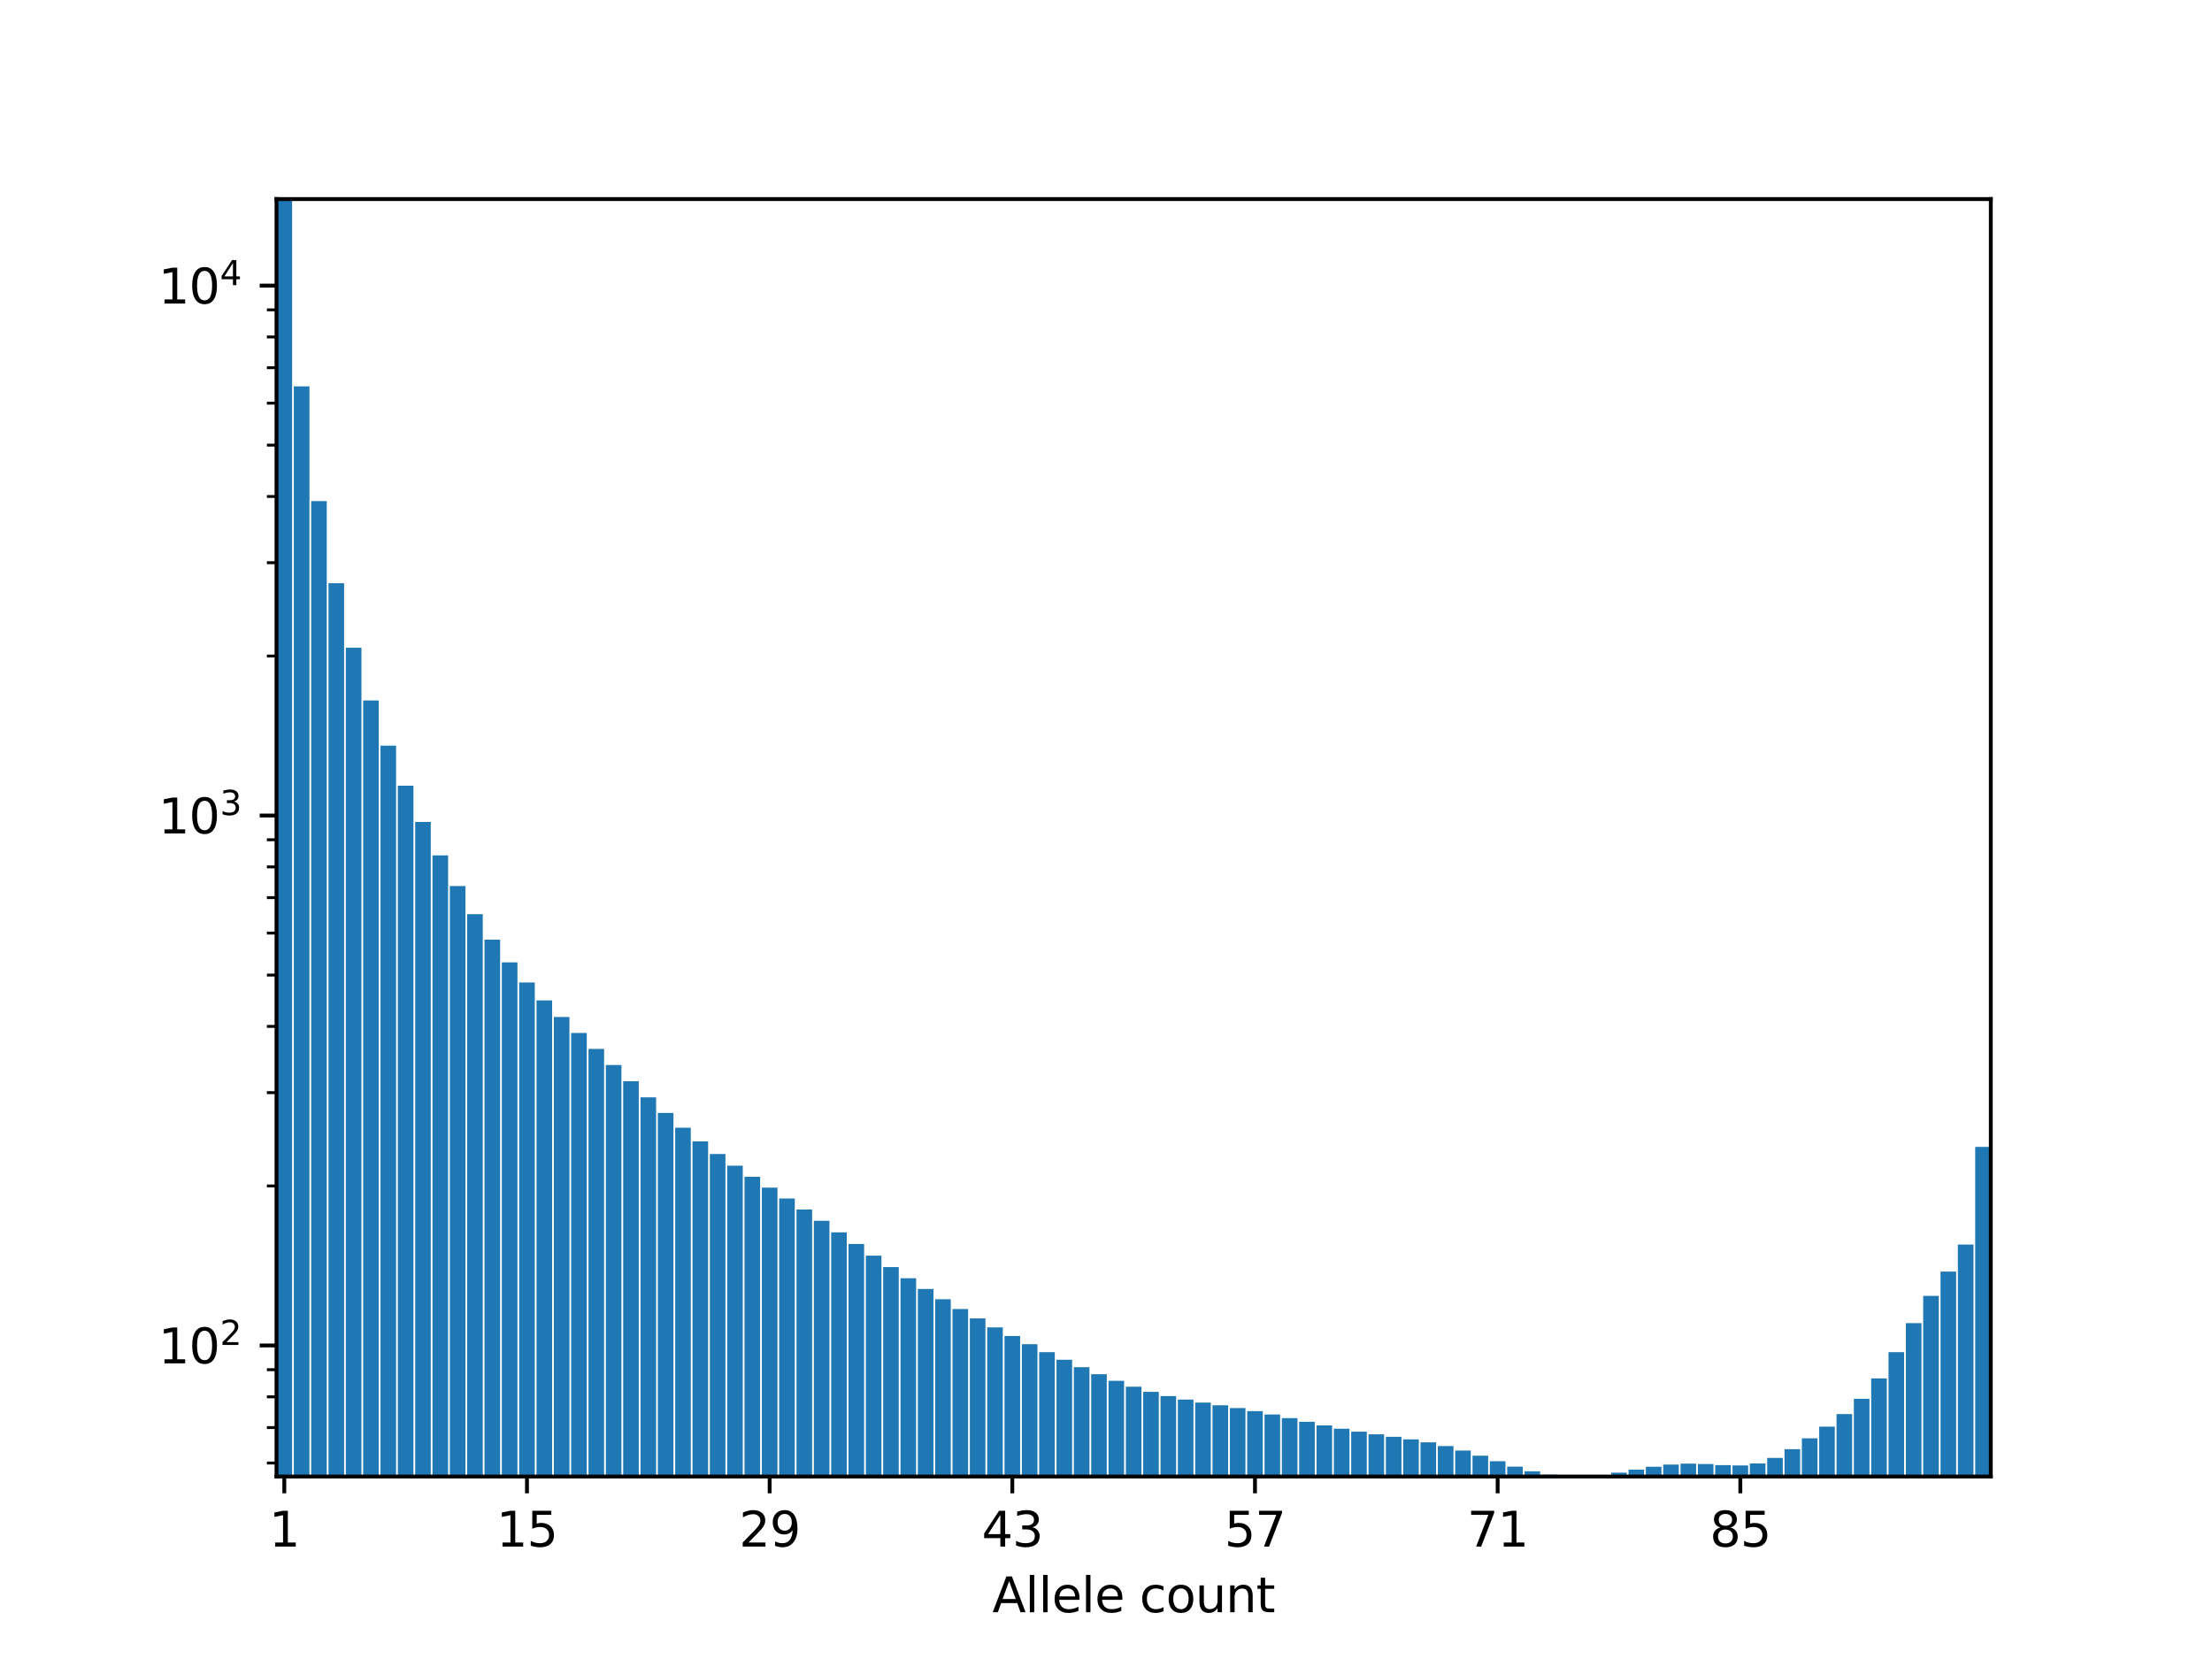 <?xml version="1.0" encoding="utf-8" standalone="no"?>
<!DOCTYPE svg PUBLIC "-//W3C//DTD SVG 1.1//EN"
  "http://www.w3.org/Graphics/SVG/1.1/DTD/svg11.dtd">
<svg height="345.6pt" version="1.1" viewBox="0 0 460.8 345.6" width="460.8pt" xmlns="http://www.w3.org/2000/svg" xmlns:xlink="http://www.w3.org/1999/xlink">
 <defs>
  <style type="text/css">*{stroke-linecap:butt;stroke-linejoin:round;}</style>
 </defs>
 <g id="figure_1">
  <g id="patch_1">
   <path d="M 0 345.6 
L 460.8 345.6 
L 460.8 0 
L 0 0 
z
" style="fill:#ffffff;"/>
  </g>
  <g id="axes_1">
   <g id="patch_2">
    <path d="M 57.6 307.584 
L 414.72 307.584 
L 414.72 41.472 
L 57.6 41.472 
z
" style="fill:#ffffff;"/>
   </g>
   <g id="patch_3">
    <path clip-path="url(#pea83f9bc32)" d="M 57.6 110895.206 
L 60.85 110895.206 
L 60.85 41.472 
L 57.6 41.472 
z
" style="fill:#1f77b4;"/>
   </g>
   <g id="patch_4">
    <path clip-path="url(#pea83f9bc32)" d="M 61.211 110895.206 
L 64.461 110895.206 
L 64.461 80.487 
L 61.211 80.487 
z
" style="fill:#1f77b4;"/>
   </g>
   <g id="patch_5">
    <path clip-path="url(#pea83f9bc32)" d="M 64.822 110895.206 
L 68.072 110895.206 
L 68.072 104.387 
L 64.822 104.387 
z
" style="fill:#1f77b4;"/>
   </g>
   <g id="patch_6">
    <path clip-path="url(#pea83f9bc32)" d="M 68.433 110895.206 
L 71.683 110895.206 
L 71.683 121.497 
L 68.433 121.497 
z
" style="fill:#1f77b4;"/>
   </g>
   <g id="patch_7">
    <path clip-path="url(#pea83f9bc32)" d="M 72.044 110895.206 
L 75.294 110895.206 
L 75.294 134.932 
L 72.044 134.932 
z
" style="fill:#1f77b4;"/>
   </g>
   <g id="patch_8">
    <path clip-path="url(#pea83f9bc32)" d="M 75.655 110895.206 
L 78.904 110895.206 
L 78.904 145.924 
L 75.655 145.924 
z
" style="fill:#1f77b4;"/>
   </g>
   <g id="patch_9">
    <path clip-path="url(#pea83f9bc32)" d="M 79.266 110895.206 
L 82.515 110895.206 
L 82.515 155.334 
L 79.266 155.334 
z
" style="fill:#1f77b4;"/>
   </g>
   <g id="patch_10">
    <path clip-path="url(#pea83f9bc32)" d="M 82.876 110895.206 
L 86.126 110895.206 
L 86.126 163.674 
L 82.876 163.674 
z
" style="fill:#1f77b4;"/>
   </g>
   <g id="patch_11">
    <path clip-path="url(#pea83f9bc32)" d="M 86.487 110895.206 
L 89.737 110895.206 
L 89.737 171.239 
L 86.487 171.239 
z
" style="fill:#1f77b4;"/>
   </g>
   <g id="patch_12">
    <path clip-path="url(#pea83f9bc32)" d="M 90.098 110895.206 
L 93.348 110895.206 
L 93.348 178.185 
L 90.098 178.185 
z
" style="fill:#1f77b4;"/>
   </g>
   <g id="patch_13">
    <path clip-path="url(#pea83f9bc32)" d="M 93.709 110895.206 
L 96.959 110895.206 
L 96.959 184.579 
L 93.709 184.579 
z
" style="fill:#1f77b4;"/>
   </g>
   <g id="patch_14">
    <path clip-path="url(#pea83f9bc32)" d="M 97.32 110895.206 
L 100.57 110895.206 
L 100.57 190.437 
L 97.32 190.437 
z
" style="fill:#1f77b4;"/>
   </g>
   <g id="patch_15">
    <path clip-path="url(#pea83f9bc32)" d="M 100.931 110895.206 
L 104.181 110895.206 
L 104.181 195.743 
L 100.931 195.743 
z
" style="fill:#1f77b4;"/>
   </g>
   <g id="patch_16">
    <path clip-path="url(#pea83f9bc32)" d="M 104.542 110895.206 
L 107.792 110895.206 
L 107.792 200.478 
L 104.542 200.478 
z
" style="fill:#1f77b4;"/>
   </g>
   <g id="patch_17">
    <path clip-path="url(#pea83f9bc32)" d="M 108.153 110895.206 
L 111.403 110895.206 
L 111.403 204.667 
L 108.153 204.667 
z
" style="fill:#1f77b4;"/>
   </g>
   <g id="patch_18">
    <path clip-path="url(#pea83f9bc32)" d="M 111.764 110895.206 
L 115.014 110895.206 
L 115.014 208.409 
L 111.764 208.409 
z
" style="fill:#1f77b4;"/>
   </g>
   <g id="patch_19">
    <path clip-path="url(#pea83f9bc32)" d="M 115.375 110895.206 
L 118.625 110895.206 
L 118.625 211.862 
L 115.375 211.862 
z
" style="fill:#1f77b4;"/>
   </g>
   <g id="patch_20">
    <path clip-path="url(#pea83f9bc32)" d="M 118.986 110895.206 
L 122.235 110895.206 
L 122.235 215.189 
L 118.986 215.189 
z
" style="fill:#1f77b4;"/>
   </g>
   <g id="patch_21">
    <path clip-path="url(#pea83f9bc32)" d="M 122.597 110895.206 
L 125.846 110895.206 
L 125.846 218.505 
L 122.597 218.505 
z
" style="fill:#1f77b4;"/>
   </g>
   <g id="patch_22">
    <path clip-path="url(#pea83f9bc32)" d="M 126.207 110895.206 
L 129.457 110895.206 
L 129.457 221.86 
L 126.207 221.86 
z
" style="fill:#1f77b4;"/>
   </g>
   <g id="patch_23">
    <path clip-path="url(#pea83f9bc32)" d="M 129.818 110895.206 
L 133.068 110895.206 
L 133.068 225.243 
L 129.818 225.243 
z
" style="fill:#1f77b4;"/>
   </g>
   <g id="patch_24">
    <path clip-path="url(#pea83f9bc32)" d="M 133.429 110895.206 
L 136.679 110895.206 
L 136.679 228.598 
L 133.429 228.598 
z
" style="fill:#1f77b4;"/>
   </g>
   <g id="patch_25">
    <path clip-path="url(#pea83f9bc32)" d="M 137.04 110895.206 
L 140.29 110895.206 
L 140.29 231.849 
L 137.04 231.849 
z
" style="fill:#1f77b4;"/>
   </g>
   <g id="patch_26">
    <path clip-path="url(#pea83f9bc32)" d="M 140.651 110895.206 
L 143.901 110895.206 
L 143.901 234.922 
L 140.651 234.922 
z
" style="fill:#1f77b4;"/>
   </g>
   <g id="patch_27">
    <path clip-path="url(#pea83f9bc32)" d="M 144.262 110895.206 
L 147.512 110895.206 
L 147.512 237.774 
L 144.262 237.774 
z
" style="fill:#1f77b4;"/>
   </g>
   <g id="patch_28">
    <path clip-path="url(#pea83f9bc32)" d="M 147.873 110895.206 
L 151.123 110895.206 
L 151.123 240.399 
L 147.873 240.399 
z
" style="fill:#1f77b4;"/>
   </g>
   <g id="patch_29">
    <path clip-path="url(#pea83f9bc32)" d="M 151.484 110895.206 
L 154.734 110895.206 
L 154.734 242.835 
L 151.484 242.835 
z
" style="fill:#1f77b4;"/>
   </g>
   <g id="patch_30">
    <path clip-path="url(#pea83f9bc32)" d="M 155.095 110895.206 
L 158.345 110895.206 
L 158.345 245.146 
L 155.095 245.146 
z
" style="fill:#1f77b4;"/>
   </g>
   <g id="patch_31">
    <path clip-path="url(#pea83f9bc32)" d="M 158.706 110895.206 
L 161.956 110895.206 
L 161.956 247.403 
L 158.706 247.403 
z
" style="fill:#1f77b4;"/>
   </g>
   <g id="patch_32">
    <path clip-path="url(#pea83f9bc32)" d="M 162.317 110895.206 
L 165.567 110895.206 
L 165.567 249.663 
L 162.317 249.663 
z
" style="fill:#1f77b4;"/>
   </g>
   <g id="patch_33">
    <path clip-path="url(#pea83f9bc32)" d="M 165.928 110895.206 
L 169.177 110895.206 
L 169.177 251.963 
L 165.928 251.963 
z
" style="fill:#1f77b4;"/>
   </g>
   <g id="patch_34">
    <path clip-path="url(#pea83f9bc32)" d="M 169.539 110895.206 
L 172.788 110895.206 
L 172.788 254.316 
L 169.539 254.316 
z
" style="fill:#1f77b4;"/>
   </g>
   <g id="patch_35">
    <path clip-path="url(#pea83f9bc32)" d="M 173.149 110895.206 
L 176.399 110895.206 
L 176.399 256.716 
L 173.149 256.716 
z
" style="fill:#1f77b4;"/>
   </g>
   <g id="patch_36">
    <path clip-path="url(#pea83f9bc32)" d="M 176.76 110895.206 
L 180.01 110895.206 
L 180.01 259.144 
L 176.76 259.144 
z
" style="fill:#1f77b4;"/>
   </g>
   <g id="patch_37">
    <path clip-path="url(#pea83f9bc32)" d="M 180.371 110895.206 
L 183.621 110895.206 
L 183.621 261.57 
L 180.371 261.57 
z
" style="fill:#1f77b4;"/>
   </g>
   <g id="patch_38">
    <path clip-path="url(#pea83f9bc32)" d="M 183.982 110895.206 
L 187.232 110895.206 
L 187.232 263.96 
L 183.982 263.96 
z
" style="fill:#1f77b4;"/>
   </g>
   <g id="patch_39">
    <path clip-path="url(#pea83f9bc32)" d="M 187.593 110895.206 
L 190.843 110895.206 
L 190.843 266.283 
L 187.593 266.283 
z
" style="fill:#1f77b4;"/>
   </g>
   <g id="patch_40">
    <path clip-path="url(#pea83f9bc32)" d="M 191.204 110895.206 
L 194.454 110895.206 
L 194.454 268.518 
L 191.204 268.518 
z
" style="fill:#1f77b4;"/>
   </g>
   <g id="patch_41">
    <path clip-path="url(#pea83f9bc32)" d="M 194.815 110895.206 
L 198.065 110895.206 
L 198.065 270.655 
L 194.815 270.655 
z
" style="fill:#1f77b4;"/>
   </g>
   <g id="patch_42">
    <path clip-path="url(#pea83f9bc32)" d="M 198.426 110895.206 
L 201.676 110895.206 
L 201.676 272.697 
L 198.426 272.697 
z
" style="fill:#1f77b4;"/>
   </g>
   <g id="patch_43">
    <path clip-path="url(#pea83f9bc32)" d="M 202.037 110895.206 
L 205.287 110895.206 
L 205.287 274.648 
L 202.037 274.648 
z
" style="fill:#1f77b4;"/>
   </g>
   <g id="patch_44">
    <path clip-path="url(#pea83f9bc32)" d="M 205.648 110895.206 
L 208.898 110895.206 
L 208.898 276.516 
L 205.648 276.516 
z
" style="fill:#1f77b4;"/>
   </g>
   <g id="patch_45">
    <path clip-path="url(#pea83f9bc32)" d="M 209.259 110895.206 
L 212.508 110895.206 
L 212.508 278.306 
L 209.259 278.306 
z
" style="fill:#1f77b4;"/>
   </g>
   <g id="patch_46">
    <path clip-path="url(#pea83f9bc32)" d="M 212.87 110895.206 
L 216.119 110895.206 
L 216.119 280.022 
L 212.87 280.022 
z
" style="fill:#1f77b4;"/>
   </g>
   <g id="patch_47">
    <path clip-path="url(#pea83f9bc32)" d="M 216.48 110895.206 
L 219.73 110895.206 
L 219.73 281.674 
L 216.48 281.674 
z
" style="fill:#1f77b4;"/>
   </g>
   <g id="patch_48">
    <path clip-path="url(#pea83f9bc32)" d="M 220.091 110895.206 
L 223.341 110895.206 
L 223.341 283.269 
L 220.091 283.269 
z
" style="fill:#1f77b4;"/>
   </g>
   <g id="patch_49">
    <path clip-path="url(#pea83f9bc32)" d="M 223.702 110895.206 
L 226.952 110895.206 
L 226.952 284.808 
L 223.702 284.808 
z
" style="fill:#1f77b4;"/>
   </g>
   <g id="patch_50">
    <path clip-path="url(#pea83f9bc32)" d="M 227.313 110895.206 
L 230.563 110895.206 
L 230.563 286.277 
L 227.313 286.277 
z
" style="fill:#1f77b4;"/>
   </g>
   <g id="patch_51">
    <path clip-path="url(#pea83f9bc32)" d="M 230.924 110895.206 
L 234.174 110895.206 
L 234.174 287.648 
L 230.924 287.648 
z
" style="fill:#1f77b4;"/>
   </g>
   <g id="patch_52">
    <path clip-path="url(#pea83f9bc32)" d="M 234.535 110895.206 
L 237.785 110895.206 
L 237.785 288.883 
L 234.535 288.883 
z
" style="fill:#1f77b4;"/>
   </g>
   <g id="patch_53">
    <path clip-path="url(#pea83f9bc32)" d="M 238.146 110895.206 
L 241.396 110895.206 
L 241.396 289.948 
L 238.146 289.948 
z
" style="fill:#1f77b4;"/>
   </g>
   <g id="patch_54">
    <path clip-path="url(#pea83f9bc32)" d="M 241.757 110895.206 
L 245.007 110895.206 
L 245.007 290.834 
L 241.757 290.834 
z
" style="fill:#1f77b4;"/>
   </g>
   <g id="patch_55">
    <path clip-path="url(#pea83f9bc32)" d="M 245.368 110895.206 
L 248.618 110895.206 
L 248.618 291.562 
L 245.368 291.562 
z
" style="fill:#1f77b4;"/>
   </g>
   <g id="patch_56">
    <path clip-path="url(#pea83f9bc32)" d="M 248.979 110895.206 
L 252.229 110895.206 
L 252.229 292.18 
L 248.979 292.18 
z
" style="fill:#1f77b4;"/>
   </g>
   <g id="patch_57">
    <path clip-path="url(#pea83f9bc32)" d="M 252.59 110895.206 
L 255.84 110895.206 
L 255.84 292.75 
L 252.59 292.75 
z
" style="fill:#1f77b4;"/>
   </g>
   <g id="patch_58">
    <path clip-path="url(#pea83f9bc32)" d="M 256.201 110895.206 
L 259.45 110895.206 
L 259.45 293.331 
L 256.201 293.331 
z
" style="fill:#1f77b4;"/>
   </g>
   <g id="patch_59">
    <path clip-path="url(#pea83f9bc32)" d="M 259.812 110895.206 
L 263.061 110895.206 
L 263.061 293.964 
L 259.812 293.964 
z
" style="fill:#1f77b4;"/>
   </g>
   <g id="patch_60">
    <path clip-path="url(#pea83f9bc32)" d="M 263.422 110895.206 
L 266.672 110895.206 
L 266.672 294.662 
L 263.422 294.662 
z
" style="fill:#1f77b4;"/>
   </g>
   <g id="patch_61">
    <path clip-path="url(#pea83f9bc32)" d="M 267.033 110895.206 
L 270.283 110895.206 
L 270.283 295.414 
L 267.033 295.414 
z
" style="fill:#1f77b4;"/>
   </g>
   <g id="patch_62">
    <path clip-path="url(#pea83f9bc32)" d="M 270.644 110895.206 
L 273.894 110895.206 
L 273.894 296.186 
L 270.644 296.186 
z
" style="fill:#1f77b4;"/>
   </g>
   <g id="patch_63">
    <path clip-path="url(#pea83f9bc32)" d="M 274.255 110895.206 
L 277.505 110895.206 
L 277.505 296.937 
L 274.255 296.937 
z
" style="fill:#1f77b4;"/>
   </g>
   <g id="patch_64">
    <path clip-path="url(#pea83f9bc32)" d="M 277.866 110895.206 
L 281.116 110895.206 
L 281.116 297.63 
L 277.866 297.63 
z
" style="fill:#1f77b4;"/>
   </g>
   <g id="patch_65">
    <path clip-path="url(#pea83f9bc32)" d="M 281.477 110895.206 
L 284.727 110895.206 
L 284.727 298.245 
L 281.477 298.245 
z
" style="fill:#1f77b4;"/>
   </g>
   <g id="patch_66">
    <path clip-path="url(#pea83f9bc32)" d="M 285.088 110895.206 
L 288.338 110895.206 
L 288.338 298.792 
L 285.088 298.792 
z
" style="fill:#1f77b4;"/>
   </g>
   <g id="patch_67">
    <path clip-path="url(#pea83f9bc32)" d="M 288.699 110895.206 
L 291.949 110895.206 
L 291.949 299.307 
L 288.699 299.307 
z
" style="fill:#1f77b4;"/>
   </g>
   <g id="patch_68">
    <path clip-path="url(#pea83f9bc32)" d="M 292.31 110895.206 
L 295.56 110895.206 
L 295.56 299.846 
L 292.31 299.846 
z
" style="fill:#1f77b4;"/>
   </g>
   <g id="patch_69">
    <path clip-path="url(#pea83f9bc32)" d="M 295.921 110895.206 
L 299.171 110895.206 
L 299.171 300.472 
L 295.921 300.472 
z
" style="fill:#1f77b4;"/>
   </g>
   <g id="patch_70">
    <path clip-path="url(#pea83f9bc32)" d="M 299.532 110895.206 
L 302.781 110895.206 
L 302.781 301.238 
L 299.532 301.238 
z
" style="fill:#1f77b4;"/>
   </g>
   <g id="patch_71">
    <path clip-path="url(#pea83f9bc32)" d="M 303.143 110895.206 
L 306.392 110895.206 
L 306.392 302.169 
L 303.143 302.169 
z
" style="fill:#1f77b4;"/>
   </g>
   <g id="patch_72">
    <path clip-path="url(#pea83f9bc32)" d="M 306.753 110895.206 
L 310.003 110895.206 
L 310.003 303.246 
L 306.753 303.246 
z
" style="fill:#1f77b4;"/>
   </g>
   <g id="patch_73">
    <path clip-path="url(#pea83f9bc32)" d="M 310.364 110895.206 
L 313.614 110895.206 
L 313.614 304.403 
L 310.364 304.403 
z
" style="fill:#1f77b4;"/>
   </g>
   <g id="patch_74">
    <path clip-path="url(#pea83f9bc32)" d="M 313.975 110895.206 
L 317.225 110895.206 
L 317.225 305.531 
L 313.975 305.531 
z
" style="fill:#1f77b4;"/>
   </g>
   <g id="patch_75">
    <path clip-path="url(#pea83f9bc32)" d="M 317.586 110895.206 
L 320.836 110895.206 
L 320.836 306.504 
L 317.586 306.504 
z
" style="fill:#1f77b4;"/>
   </g>
   <g id="patch_76">
    <path clip-path="url(#pea83f9bc32)" d="M 321.197 110895.206 
L 324.447 110895.206 
L 324.447 307.207 
L 321.197 307.207 
z
" style="fill:#1f77b4;"/>
   </g>
   <g id="patch_77">
    <path clip-path="url(#pea83f9bc32)" d="M 324.808 110895.206 
L 328.058 110895.206 
L 328.058 307.571 
L 324.808 307.571 
z
" style="fill:#1f77b4;"/>
   </g>
   <g id="patch_78">
    <path clip-path="url(#pea83f9bc32)" d="M 328.419 110895.206 
L 331.669 110895.206 
L 331.669 307.584 
L 328.419 307.584 
z
" style="fill:#1f77b4;"/>
   </g>
   <g id="patch_79">
    <path clip-path="url(#pea83f9bc32)" d="M 332.03 110895.206 
L 335.28 110895.206 
L 335.28 307.291 
L 332.03 307.291 
z
" style="fill:#1f77b4;"/>
   </g>
   <g id="patch_80">
    <path clip-path="url(#pea83f9bc32)" d="M 335.641 110895.206 
L 338.891 110895.206 
L 338.891 306.777 
L 335.641 306.777 
z
" style="fill:#1f77b4;"/>
   </g>
   <g id="patch_81">
    <path clip-path="url(#pea83f9bc32)" d="M 339.252 110895.206 
L 342.502 110895.206 
L 342.502 306.153 
L 339.252 306.153 
z
" style="fill:#1f77b4;"/>
   </g>
   <g id="patch_82">
    <path clip-path="url(#pea83f9bc32)" d="M 342.863 110895.206 
L 346.113 110895.206 
L 346.113 305.548 
L 342.863 305.548 
z
" style="fill:#1f77b4;"/>
   </g>
   <g id="patch_83">
    <path clip-path="url(#pea83f9bc32)" d="M 346.474 110895.206 
L 349.723 110895.206 
L 349.723 305.097 
L 346.474 305.097 
z
" style="fill:#1f77b4;"/>
   </g>
   <g id="patch_84">
    <path clip-path="url(#pea83f9bc32)" d="M 350.085 110895.206 
L 353.334 110895.206 
L 353.334 304.906 
L 350.085 304.906 
z
" style="fill:#1f77b4;"/>
   </g>
   <g id="patch_85">
    <path clip-path="url(#pea83f9bc32)" d="M 353.695 110895.206 
L 356.945 110895.206 
L 356.945 304.991 
L 353.695 304.991 
z
" style="fill:#1f77b4;"/>
   </g>
   <g id="patch_86">
    <path clip-path="url(#pea83f9bc32)" d="M 357.306 110895.206 
L 360.556 110895.206 
L 360.556 305.215 
L 357.306 305.215 
z
" style="fill:#1f77b4;"/>
   </g>
   <g id="patch_87">
    <path clip-path="url(#pea83f9bc32)" d="M 360.917 110895.206 
L 364.167 110895.206 
L 364.167 305.288 
L 360.917 305.288 
z
" style="fill:#1f77b4;"/>
   </g>
   <g id="patch_88">
    <path clip-path="url(#pea83f9bc32)" d="M 364.528 110895.206 
L 367.778 110895.206 
L 367.778 304.862 
L 364.528 304.862 
z
" style="fill:#1f77b4;"/>
   </g>
   <g id="patch_89">
    <path clip-path="url(#pea83f9bc32)" d="M 368.139 110895.206 
L 371.389 110895.206 
L 371.389 303.716 
L 368.139 303.716 
z
" style="fill:#1f77b4;"/>
   </g>
   <g id="patch_90">
    <path clip-path="url(#pea83f9bc32)" d="M 371.75 110895.206 
L 375 110895.206 
L 375 301.889 
L 371.75 301.889 
z
" style="fill:#1f77b4;"/>
   </g>
   <g id="patch_91">
    <path clip-path="url(#pea83f9bc32)" d="M 375.361 110895.206 
L 378.611 110895.206 
L 378.611 299.636 
L 375.361 299.636 
z
" style="fill:#1f77b4;"/>
   </g>
   <g id="patch_92">
    <path clip-path="url(#pea83f9bc32)" d="M 378.972 110895.206 
L 382.222 110895.206 
L 382.222 297.203 
L 378.972 297.203 
z
" style="fill:#1f77b4;"/>
   </g>
   <g id="patch_93">
    <path clip-path="url(#pea83f9bc32)" d="M 382.583 110895.206 
L 385.833 110895.206 
L 385.833 294.579 
L 382.583 294.579 
z
" style="fill:#1f77b4;"/>
   </g>
   <g id="patch_94">
    <path clip-path="url(#pea83f9bc32)" d="M 386.194 110895.206 
L 389.444 110895.206 
L 389.444 291.399 
L 386.194 291.399 
z
" style="fill:#1f77b4;"/>
   </g>
   <g id="patch_95">
    <path clip-path="url(#pea83f9bc32)" d="M 389.805 110895.206 
L 393.054 110895.206 
L 393.054 287.15 
L 389.805 287.15 
z
" style="fill:#1f77b4;"/>
   </g>
   <g id="patch_96">
    <path clip-path="url(#pea83f9bc32)" d="M 393.416 110895.206 
L 396.665 110895.206 
L 396.665 281.681 
L 393.416 281.681 
z
" style="fill:#1f77b4;"/>
   </g>
   <g id="patch_97">
    <path clip-path="url(#pea83f9bc32)" d="M 397.026 110895.206 
L 400.276 110895.206 
L 400.276 275.63 
L 397.026 275.63 
z
" style="fill:#1f77b4;"/>
   </g>
   <g id="patch_98">
    <path clip-path="url(#pea83f9bc32)" d="M 400.637 110895.206 
L 403.887 110895.206 
L 403.887 269.954 
L 400.637 269.954 
z
" style="fill:#1f77b4;"/>
   </g>
   <g id="patch_99">
    <path clip-path="url(#pea83f9bc32)" d="M 404.248 110895.206 
L 407.498 110895.206 
L 407.498 264.898 
L 404.248 264.898 
z
" style="fill:#1f77b4;"/>
   </g>
   <g id="patch_100">
    <path clip-path="url(#pea83f9bc32)" d="M 407.859 110895.206 
L 411.109 110895.206 
L 411.109 259.268 
L 407.859 259.268 
z
" style="fill:#1f77b4;"/>
   </g>
   <g id="patch_101">
    <path clip-path="url(#pea83f9bc32)" d="M 411.47 110895.206 
L 414.72 110895.206 
L 414.72 238.915 
L 411.47 238.915 
z
" style="fill:#1f77b4;"/>
   </g>
   <g id="matplotlib.axis_1">
    <g id="xtick_1">
     <g id="line2d_1">
      <defs>
       <path d="M 0 0 
L 0 3.5 
" id="m31ff955cde" style="stroke:#000000;stroke-width:0.8;"/>
      </defs>
      <g>
       <use style="stroke:#000000;stroke-width:0.8;" x="59.225" xlink:href="#m31ff955cde" y="307.584"/>
      </g>
     </g>
     <g id="text_1">
      <!-- 1 -->
      <g transform="translate(56.044 322.182)scale(0.1 -0.1)">
       <defs>
        <path d="M 794 531 
L 1825 531 
L 1825 4091 
L 703 3866 
L 703 4441 
L 1819 4666 
L 2450 4666 
L 2450 531 
L 3481 531 
L 3481 0 
L 794 0 
L 794 531 
z
" id="DejaVuSans-31" transform="scale(0.016)"/>
       </defs>
       <use xlink:href="#DejaVuSans-31"/>
      </g>
     </g>
    </g>
    <g id="xtick_2">
     <g id="line2d_2">
      <g>
       <use style="stroke:#000000;stroke-width:0.8;" x="109.778" xlink:href="#m31ff955cde" y="307.584"/>
      </g>
     </g>
     <g id="text_2">
      <!-- 15 -->
      <g transform="translate(103.415 322.182)scale(0.1 -0.1)">
       <defs>
        <path d="M 691 4666 
L 3169 4666 
L 3169 4134 
L 1269 4134 
L 1269 2991 
Q 1406 3038 1543 3061 
Q 1681 3084 1819 3084 
Q 2600 3084 3056 2656 
Q 3513 2228 3513 1497 
Q 3513 744 3044 326 
Q 2575 -91 1722 -91 
Q 1428 -91 1123 -41 
Q 819 9 494 109 
L 494 744 
Q 775 591 1075 516 
Q 1375 441 1709 441 
Q 2250 441 2565 725 
Q 2881 1009 2881 1497 
Q 2881 1984 2565 2268 
Q 2250 2553 1709 2553 
Q 1456 2553 1204 2497 
Q 953 2441 691 2322 
L 691 4666 
z
" id="DejaVuSans-35" transform="scale(0.016)"/>
       </defs>
       <use xlink:href="#DejaVuSans-31"/>
       <use x="63.623" xlink:href="#DejaVuSans-35"/>
      </g>
     </g>
    </g>
    <g id="xtick_3">
     <g id="line2d_3">
      <g>
       <use style="stroke:#000000;stroke-width:0.8;" x="160.331" xlink:href="#m31ff955cde" y="307.584"/>
      </g>
     </g>
     <g id="text_3">
      <!-- 29 -->
      <g transform="translate(153.968 322.182)scale(0.1 -0.1)">
       <defs>
        <path d="M 1228 531 
L 3431 531 
L 3431 0 
L 469 0 
L 469 531 
Q 828 903 1448 1529 
Q 2069 2156 2228 2338 
Q 2531 2678 2651 2914 
Q 2772 3150 2772 3378 
Q 2772 3750 2511 3984 
Q 2250 4219 1831 4219 
Q 1534 4219 1204 4116 
Q 875 4013 500 3803 
L 500 4441 
Q 881 4594 1212 4672 
Q 1544 4750 1819 4750 
Q 2544 4750 2975 4387 
Q 3406 4025 3406 3419 
Q 3406 3131 3298 2873 
Q 3191 2616 2906 2266 
Q 2828 2175 2409 1742 
Q 1991 1309 1228 531 
z
" id="DejaVuSans-32" transform="scale(0.016)"/>
        <path d="M 703 97 
L 703 672 
Q 941 559 1184 500 
Q 1428 441 1663 441 
Q 2288 441 2617 861 
Q 2947 1281 2994 2138 
Q 2813 1869 2534 1725 
Q 2256 1581 1919 1581 
Q 1219 1581 811 2004 
Q 403 2428 403 3163 
Q 403 3881 828 4315 
Q 1253 4750 1959 4750 
Q 2769 4750 3195 4129 
Q 3622 3509 3622 2328 
Q 3622 1225 3098 567 
Q 2575 -91 1691 -91 
Q 1453 -91 1209 -44 
Q 966 3 703 97 
z
M 1959 2075 
Q 2384 2075 2632 2365 
Q 2881 2656 2881 3163 
Q 2881 3666 2632 3958 
Q 2384 4250 1959 4250 
Q 1534 4250 1286 3958 
Q 1038 3666 1038 3163 
Q 1038 2656 1286 2365 
Q 1534 2075 1959 2075 
z
" id="DejaVuSans-39" transform="scale(0.016)"/>
       </defs>
       <use xlink:href="#DejaVuSans-32"/>
       <use x="63.623" xlink:href="#DejaVuSans-39"/>
      </g>
     </g>
    </g>
    <g id="xtick_4">
     <g id="line2d_4">
      <g>
       <use style="stroke:#000000;stroke-width:0.8;" x="210.884" xlink:href="#m31ff955cde" y="307.584"/>
      </g>
     </g>
     <g id="text_4">
      <!-- 43 -->
      <g transform="translate(204.521 322.182)scale(0.1 -0.1)">
       <defs>
        <path d="M 2419 4116 
L 825 1625 
L 2419 1625 
L 2419 4116 
z
M 2253 4666 
L 3047 4666 
L 3047 1625 
L 3713 1625 
L 3713 1100 
L 3047 1100 
L 3047 0 
L 2419 0 
L 2419 1100 
L 313 1100 
L 313 1709 
L 2253 4666 
z
" id="DejaVuSans-34" transform="scale(0.016)"/>
        <path d="M 2597 2516 
Q 3050 2419 3304 2112 
Q 3559 1806 3559 1356 
Q 3559 666 3084 287 
Q 2609 -91 1734 -91 
Q 1441 -91 1130 -33 
Q 819 25 488 141 
L 488 750 
Q 750 597 1062 519 
Q 1375 441 1716 441 
Q 2309 441 2620 675 
Q 2931 909 2931 1356 
Q 2931 1769 2642 2001 
Q 2353 2234 1838 2234 
L 1294 2234 
L 1294 2753 
L 1863 2753 
Q 2328 2753 2575 2939 
Q 2822 3125 2822 3475 
Q 2822 3834 2567 4026 
Q 2313 4219 1838 4219 
Q 1578 4219 1281 4162 
Q 984 4106 628 3988 
L 628 4550 
Q 988 4650 1302 4700 
Q 1616 4750 1894 4750 
Q 2613 4750 3031 4423 
Q 3450 4097 3450 3541 
Q 3450 3153 3228 2886 
Q 3006 2619 2597 2516 
z
" id="DejaVuSans-33" transform="scale(0.016)"/>
       </defs>
       <use xlink:href="#DejaVuSans-34"/>
       <use x="63.623" xlink:href="#DejaVuSans-33"/>
      </g>
     </g>
    </g>
    <g id="xtick_5">
     <g id="line2d_5">
      <g>
       <use style="stroke:#000000;stroke-width:0.8;" x="261.436" xlink:href="#m31ff955cde" y="307.584"/>
      </g>
     </g>
     <g id="text_5">
      <!-- 57 -->
      <g transform="translate(255.074 322.182)scale(0.1 -0.1)">
       <defs>
        <path d="M 525 4666 
L 3525 4666 
L 3525 4397 
L 1831 0 
L 1172 0 
L 2766 4134 
L 525 4134 
L 525 4666 
z
" id="DejaVuSans-37" transform="scale(0.016)"/>
       </defs>
       <use xlink:href="#DejaVuSans-35"/>
       <use x="63.623" xlink:href="#DejaVuSans-37"/>
      </g>
     </g>
    </g>
    <g id="xtick_6">
     <g id="line2d_6">
      <g>
       <use style="stroke:#000000;stroke-width:0.8;" x="311.989" xlink:href="#m31ff955cde" y="307.584"/>
      </g>
     </g>
     <g id="text_6">
      <!-- 71 -->
      <g transform="translate(305.627 322.182)scale(0.1 -0.1)">
       <use xlink:href="#DejaVuSans-37"/>
       <use x="63.623" xlink:href="#DejaVuSans-31"/>
      </g>
     </g>
    </g>
    <g id="xtick_7">
     <g id="line2d_7">
      <g>
       <use style="stroke:#000000;stroke-width:0.8;" x="362.542" xlink:href="#m31ff955cde" y="307.584"/>
      </g>
     </g>
     <g id="text_7">
      <!-- 85 -->
      <g transform="translate(356.18 322.182)scale(0.1 -0.1)">
       <defs>
        <path d="M 2034 2216 
Q 1584 2216 1326 1975 
Q 1069 1734 1069 1313 
Q 1069 891 1326 650 
Q 1584 409 2034 409 
Q 2484 409 2743 651 
Q 3003 894 3003 1313 
Q 3003 1734 2745 1975 
Q 2488 2216 2034 2216 
z
M 1403 2484 
Q 997 2584 770 2862 
Q 544 3141 544 3541 
Q 544 4100 942 4425 
Q 1341 4750 2034 4750 
Q 2731 4750 3128 4425 
Q 3525 4100 3525 3541 
Q 3525 3141 3298 2862 
Q 3072 2584 2669 2484 
Q 3125 2378 3379 2068 
Q 3634 1759 3634 1313 
Q 3634 634 3220 271 
Q 2806 -91 2034 -91 
Q 1263 -91 848 271 
Q 434 634 434 1313 
Q 434 1759 690 2068 
Q 947 2378 1403 2484 
z
M 1172 3481 
Q 1172 3119 1398 2916 
Q 1625 2713 2034 2713 
Q 2441 2713 2670 2916 
Q 2900 3119 2900 3481 
Q 2900 3844 2670 4047 
Q 2441 4250 2034 4250 
Q 1625 4250 1398 4047 
Q 1172 3844 1172 3481 
z
" id="DejaVuSans-38" transform="scale(0.016)"/>
       </defs>
       <use xlink:href="#DejaVuSans-38"/>
       <use x="63.623" xlink:href="#DejaVuSans-35"/>
      </g>
     </g>
    </g>
    <g id="text_8">
     <!-- Allele count -->
     <g transform="translate(206.724 335.861)scale(0.1 -0.1)">
      <defs>
       <path d="M 2188 4044 
L 1331 1722 
L 3047 1722 
L 2188 4044 
z
M 1831 4666 
L 2547 4666 
L 4325 0 
L 3669 0 
L 3244 1197 
L 1141 1197 
L 716 0 
L 50 0 
L 1831 4666 
z
" id="DejaVuSans-41" transform="scale(0.016)"/>
       <path d="M 603 4863 
L 1178 4863 
L 1178 0 
L 603 0 
L 603 4863 
z
" id="DejaVuSans-6c" transform="scale(0.016)"/>
       <path d="M 3597 1894 
L 3597 1613 
L 953 1613 
Q 991 1019 1311 708 
Q 1631 397 2203 397 
Q 2534 397 2845 478 
Q 3156 559 3463 722 
L 3463 178 
Q 3153 47 2828 -22 
Q 2503 -91 2169 -91 
Q 1331 -91 842 396 
Q 353 884 353 1716 
Q 353 2575 817 3079 
Q 1281 3584 2069 3584 
Q 2775 3584 3186 3129 
Q 3597 2675 3597 1894 
z
M 3022 2063 
Q 3016 2534 2758 2815 
Q 2500 3097 2075 3097 
Q 1594 3097 1305 2825 
Q 1016 2553 972 2059 
L 3022 2063 
z
" id="DejaVuSans-65" transform="scale(0.016)"/>
       <path id="DejaVuSans-20" transform="scale(0.016)"/>
       <path d="M 3122 3366 
L 3122 2828 
Q 2878 2963 2633 3030 
Q 2388 3097 2138 3097 
Q 1578 3097 1268 2742 
Q 959 2388 959 1747 
Q 959 1106 1268 751 
Q 1578 397 2138 397 
Q 2388 397 2633 464 
Q 2878 531 3122 666 
L 3122 134 
Q 2881 22 2623 -34 
Q 2366 -91 2075 -91 
Q 1284 -91 818 406 
Q 353 903 353 1747 
Q 353 2603 823 3093 
Q 1294 3584 2113 3584 
Q 2378 3584 2631 3529 
Q 2884 3475 3122 3366 
z
" id="DejaVuSans-63" transform="scale(0.016)"/>
       <path d="M 1959 3097 
Q 1497 3097 1228 2736 
Q 959 2375 959 1747 
Q 959 1119 1226 758 
Q 1494 397 1959 397 
Q 2419 397 2687 759 
Q 2956 1122 2956 1747 
Q 2956 2369 2687 2733 
Q 2419 3097 1959 3097 
z
M 1959 3584 
Q 2709 3584 3137 3096 
Q 3566 2609 3566 1747 
Q 3566 888 3137 398 
Q 2709 -91 1959 -91 
Q 1206 -91 779 398 
Q 353 888 353 1747 
Q 353 2609 779 3096 
Q 1206 3584 1959 3584 
z
" id="DejaVuSans-6f" transform="scale(0.016)"/>
       <path d="M 544 1381 
L 544 3500 
L 1119 3500 
L 1119 1403 
Q 1119 906 1312 657 
Q 1506 409 1894 409 
Q 2359 409 2629 706 
Q 2900 1003 2900 1516 
L 2900 3500 
L 3475 3500 
L 3475 0 
L 2900 0 
L 2900 538 
Q 2691 219 2414 64 
Q 2138 -91 1772 -91 
Q 1169 -91 856 284 
Q 544 659 544 1381 
z
M 1991 3584 
L 1991 3584 
z
" id="DejaVuSans-75" transform="scale(0.016)"/>
       <path d="M 3513 2113 
L 3513 0 
L 2938 0 
L 2938 2094 
Q 2938 2591 2744 2837 
Q 2550 3084 2163 3084 
Q 1697 3084 1428 2787 
Q 1159 2491 1159 1978 
L 1159 0 
L 581 0 
L 581 3500 
L 1159 3500 
L 1159 2956 
Q 1366 3272 1645 3428 
Q 1925 3584 2291 3584 
Q 2894 3584 3203 3211 
Q 3513 2838 3513 2113 
z
" id="DejaVuSans-6e" transform="scale(0.016)"/>
       <path d="M 1172 4494 
L 1172 3500 
L 2356 3500 
L 2356 3053 
L 1172 3053 
L 1172 1153 
Q 1172 725 1289 603 
Q 1406 481 1766 481 
L 2356 481 
L 2356 0 
L 1766 0 
Q 1100 0 847 248 
Q 594 497 594 1153 
L 594 3053 
L 172 3053 
L 172 3500 
L 594 3500 
L 594 4494 
L 1172 4494 
z
" id="DejaVuSans-74" transform="scale(0.016)"/>
      </defs>
      <use xlink:href="#DejaVuSans-41"/>
      <use x="68.408" xlink:href="#DejaVuSans-6c"/>
      <use x="96.191" xlink:href="#DejaVuSans-6c"/>
      <use x="123.975" xlink:href="#DejaVuSans-65"/>
      <use x="185.498" xlink:href="#DejaVuSans-6c"/>
      <use x="213.281" xlink:href="#DejaVuSans-65"/>
      <use x="274.805" xlink:href="#DejaVuSans-20"/>
      <use x="306.592" xlink:href="#DejaVuSans-63"/>
      <use x="361.572" xlink:href="#DejaVuSans-6f"/>
      <use x="422.754" xlink:href="#DejaVuSans-75"/>
      <use x="486.133" xlink:href="#DejaVuSans-6e"/>
      <use x="549.512" xlink:href="#DejaVuSans-74"/>
     </g>
    </g>
   </g>
   <g id="matplotlib.axis_2">
    <g id="ytick_1">
     <g id="line2d_8">
      <defs>
       <path d="M 0 0 
L -3.5 0 
" id="m96b08ffca0" style="stroke:#000000;stroke-width:0.8;"/>
      </defs>
      <g>
       <use style="stroke:#000000;stroke-width:0.8;" x="57.6" xlink:href="#m96b08ffca0" y="280.286"/>
      </g>
     </g>
     <g id="text_9">
      <!-- $\mathdefault{10^{2}}$ -->
      <g transform="translate(33 284.085)scale(0.1 -0.1)">
       <defs>
        <path d="M 2034 4250 
Q 1547 4250 1301 3770 
Q 1056 3291 1056 2328 
Q 1056 1369 1301 889 
Q 1547 409 2034 409 
Q 2525 409 2770 889 
Q 3016 1369 3016 2328 
Q 3016 3291 2770 3770 
Q 2525 4250 2034 4250 
z
M 2034 4750 
Q 2819 4750 3233 4129 
Q 3647 3509 3647 2328 
Q 3647 1150 3233 529 
Q 2819 -91 2034 -91 
Q 1250 -91 836 529 
Q 422 1150 422 2328 
Q 422 3509 836 4129 
Q 1250 4750 2034 4750 
z
" id="DejaVuSans-30" transform="scale(0.016)"/>
       </defs>
       <use transform="translate(0 0.766)" xlink:href="#DejaVuSans-31"/>
       <use transform="translate(63.623 0.766)" xlink:href="#DejaVuSans-30"/>
       <use transform="translate(128.203 39.047)scale(0.7)" xlink:href="#DejaVuSans-32"/>
      </g>
     </g>
    </g>
    <g id="ytick_2">
     <g id="line2d_9">
      <g>
       <use style="stroke:#000000;stroke-width:0.8;" x="57.6" xlink:href="#m96b08ffca0" y="169.892"/>
      </g>
     </g>
     <g id="text_10">
      <!-- $\mathdefault{10^{3}}$ -->
      <g transform="translate(33 173.691)scale(0.1 -0.1)">
       <use transform="translate(0 0.766)" xlink:href="#DejaVuSans-31"/>
       <use transform="translate(63.623 0.766)" xlink:href="#DejaVuSans-30"/>
       <use transform="translate(128.203 39.047)scale(0.7)" xlink:href="#DejaVuSans-33"/>
      </g>
     </g>
    </g>
    <g id="ytick_3">
     <g id="line2d_10">
      <g>
       <use style="stroke:#000000;stroke-width:0.8;" x="57.6" xlink:href="#m96b08ffca0" y="59.498"/>
      </g>
     </g>
     <g id="text_11">
      <!-- $\mathdefault{10^{4}}$ -->
      <g transform="translate(33 63.297)scale(0.1 -0.1)">
       <use transform="translate(0 0.684)" xlink:href="#DejaVuSans-31"/>
       <use transform="translate(63.623 0.684)" xlink:href="#DejaVuSans-30"/>
       <use transform="translate(128.203 38.966)scale(0.7)" xlink:href="#DejaVuSans-34"/>
      </g>
     </g>
    </g>
    <g id="ytick_4">
     <g id="line2d_11">
      <defs>
       <path d="M 0 0 
L -2 0 
" id="mdfc16fbe0e" style="stroke:#000000;stroke-width:0.6;"/>
      </defs>
      <g>
       <use style="stroke:#000000;stroke-width:0.6;" x="57.6" xlink:href="#mdfc16fbe0e" y="304.777"/>
      </g>
     </g>
    </g>
    <g id="ytick_5">
     <g id="line2d_12">
      <g>
       <use style="stroke:#000000;stroke-width:0.6;" x="57.6" xlink:href="#mdfc16fbe0e" y="297.386"/>
      </g>
     </g>
    </g>
    <g id="ytick_6">
     <g id="line2d_13">
      <g>
       <use style="stroke:#000000;stroke-width:0.6;" x="57.6" xlink:href="#mdfc16fbe0e" y="290.984"/>
      </g>
     </g>
    </g>
    <g id="ytick_7">
     <g id="line2d_14">
      <g>
       <use style="stroke:#000000;stroke-width:0.6;" x="57.6" xlink:href="#mdfc16fbe0e" y="285.337"/>
      </g>
     </g>
    </g>
    <g id="ytick_8">
     <g id="line2d_15">
      <g>
       <use style="stroke:#000000;stroke-width:0.6;" x="57.6" xlink:href="#mdfc16fbe0e" y="247.054"/>
      </g>
     </g>
    </g>
    <g id="ytick_9">
     <g id="line2d_16">
      <g>
       <use style="stroke:#000000;stroke-width:0.6;" x="57.6" xlink:href="#mdfc16fbe0e" y="227.614"/>
      </g>
     </g>
    </g>
    <g id="ytick_10">
     <g id="line2d_17">
      <g>
       <use style="stroke:#000000;stroke-width:0.6;" x="57.6" xlink:href="#mdfc16fbe0e" y="213.822"/>
      </g>
     </g>
    </g>
    <g id="ytick_11">
     <g id="line2d_18">
      <g>
       <use style="stroke:#000000;stroke-width:0.6;" x="57.6" xlink:href="#mdfc16fbe0e" y="203.124"/>
      </g>
     </g>
    </g>
    <g id="ytick_12">
     <g id="line2d_19">
      <g>
       <use style="stroke:#000000;stroke-width:0.6;" x="57.6" xlink:href="#mdfc16fbe0e" y="194.382"/>
      </g>
     </g>
    </g>
    <g id="ytick_13">
     <g id="line2d_20">
      <g>
       <use style="stroke:#000000;stroke-width:0.6;" x="57.6" xlink:href="#mdfc16fbe0e" y="186.992"/>
      </g>
     </g>
    </g>
    <g id="ytick_14">
     <g id="line2d_21">
      <g>
       <use style="stroke:#000000;stroke-width:0.6;" x="57.6" xlink:href="#mdfc16fbe0e" y="180.59"/>
      </g>
     </g>
    </g>
    <g id="ytick_15">
     <g id="line2d_22">
      <g>
       <use style="stroke:#000000;stroke-width:0.6;" x="57.6" xlink:href="#mdfc16fbe0e" y="174.943"/>
      </g>
     </g>
    </g>
    <g id="ytick_16">
     <g id="line2d_23">
      <g>
       <use style="stroke:#000000;stroke-width:0.6;" x="57.6" xlink:href="#mdfc16fbe0e" y="136.66"/>
      </g>
     </g>
    </g>
    <g id="ytick_17">
     <g id="line2d_24">
      <g>
       <use style="stroke:#000000;stroke-width:0.6;" x="57.6" xlink:href="#mdfc16fbe0e" y="117.22"/>
      </g>
     </g>
    </g>
    <g id="ytick_18">
     <g id="line2d_25">
      <g>
       <use style="stroke:#000000;stroke-width:0.6;" x="57.6" xlink:href="#mdfc16fbe0e" y="103.428"/>
      </g>
     </g>
    </g>
    <g id="ytick_19">
     <g id="line2d_26">
      <g>
       <use style="stroke:#000000;stroke-width:0.6;" x="57.6" xlink:href="#mdfc16fbe0e" y="92.729"/>
      </g>
     </g>
    </g>
    <g id="ytick_20">
     <g id="line2d_27">
      <g>
       <use style="stroke:#000000;stroke-width:0.6;" x="57.6" xlink:href="#mdfc16fbe0e" y="83.988"/>
      </g>
     </g>
    </g>
    <g id="ytick_21">
     <g id="line2d_28">
      <g>
       <use style="stroke:#000000;stroke-width:0.6;" x="57.6" xlink:href="#mdfc16fbe0e" y="76.598"/>
      </g>
     </g>
    </g>
    <g id="ytick_22">
     <g id="line2d_29">
      <g>
       <use style="stroke:#000000;stroke-width:0.6;" x="57.6" xlink:href="#mdfc16fbe0e" y="70.196"/>
      </g>
     </g>
    </g>
    <g id="ytick_23">
     <g id="line2d_30">
      <g>
       <use style="stroke:#000000;stroke-width:0.6;" x="57.6" xlink:href="#mdfc16fbe0e" y="64.549"/>
      </g>
     </g>
    </g>
   </g>
   <g id="patch_102">
    <path d="M 57.6 307.584 
L 57.6 41.472 
" style="fill:none;stroke:#000000;stroke-linecap:square;stroke-linejoin:miter;stroke-width:0.8;"/>
   </g>
   <g id="patch_103">
    <path d="M 414.72 307.584 
L 414.72 41.472 
" style="fill:none;stroke:#000000;stroke-linecap:square;stroke-linejoin:miter;stroke-width:0.8;"/>
   </g>
   <g id="patch_104">
    <path d="M 57.6 307.584 
L 414.72 307.584 
" style="fill:none;stroke:#000000;stroke-linecap:square;stroke-linejoin:miter;stroke-width:0.8;"/>
   </g>
   <g id="patch_105">
    <path d="M 57.6 41.472 
L 414.72 41.472 
" style="fill:none;stroke:#000000;stroke-linecap:square;stroke-linejoin:miter;stroke-width:0.8;"/>
   </g>
  </g>
 </g>
 <defs>
  <clipPath id="pea83f9bc32">
   <rect height="266.112" width="357.12" x="57.6" y="41.472"/>
  </clipPath>
 </defs>
</svg>
